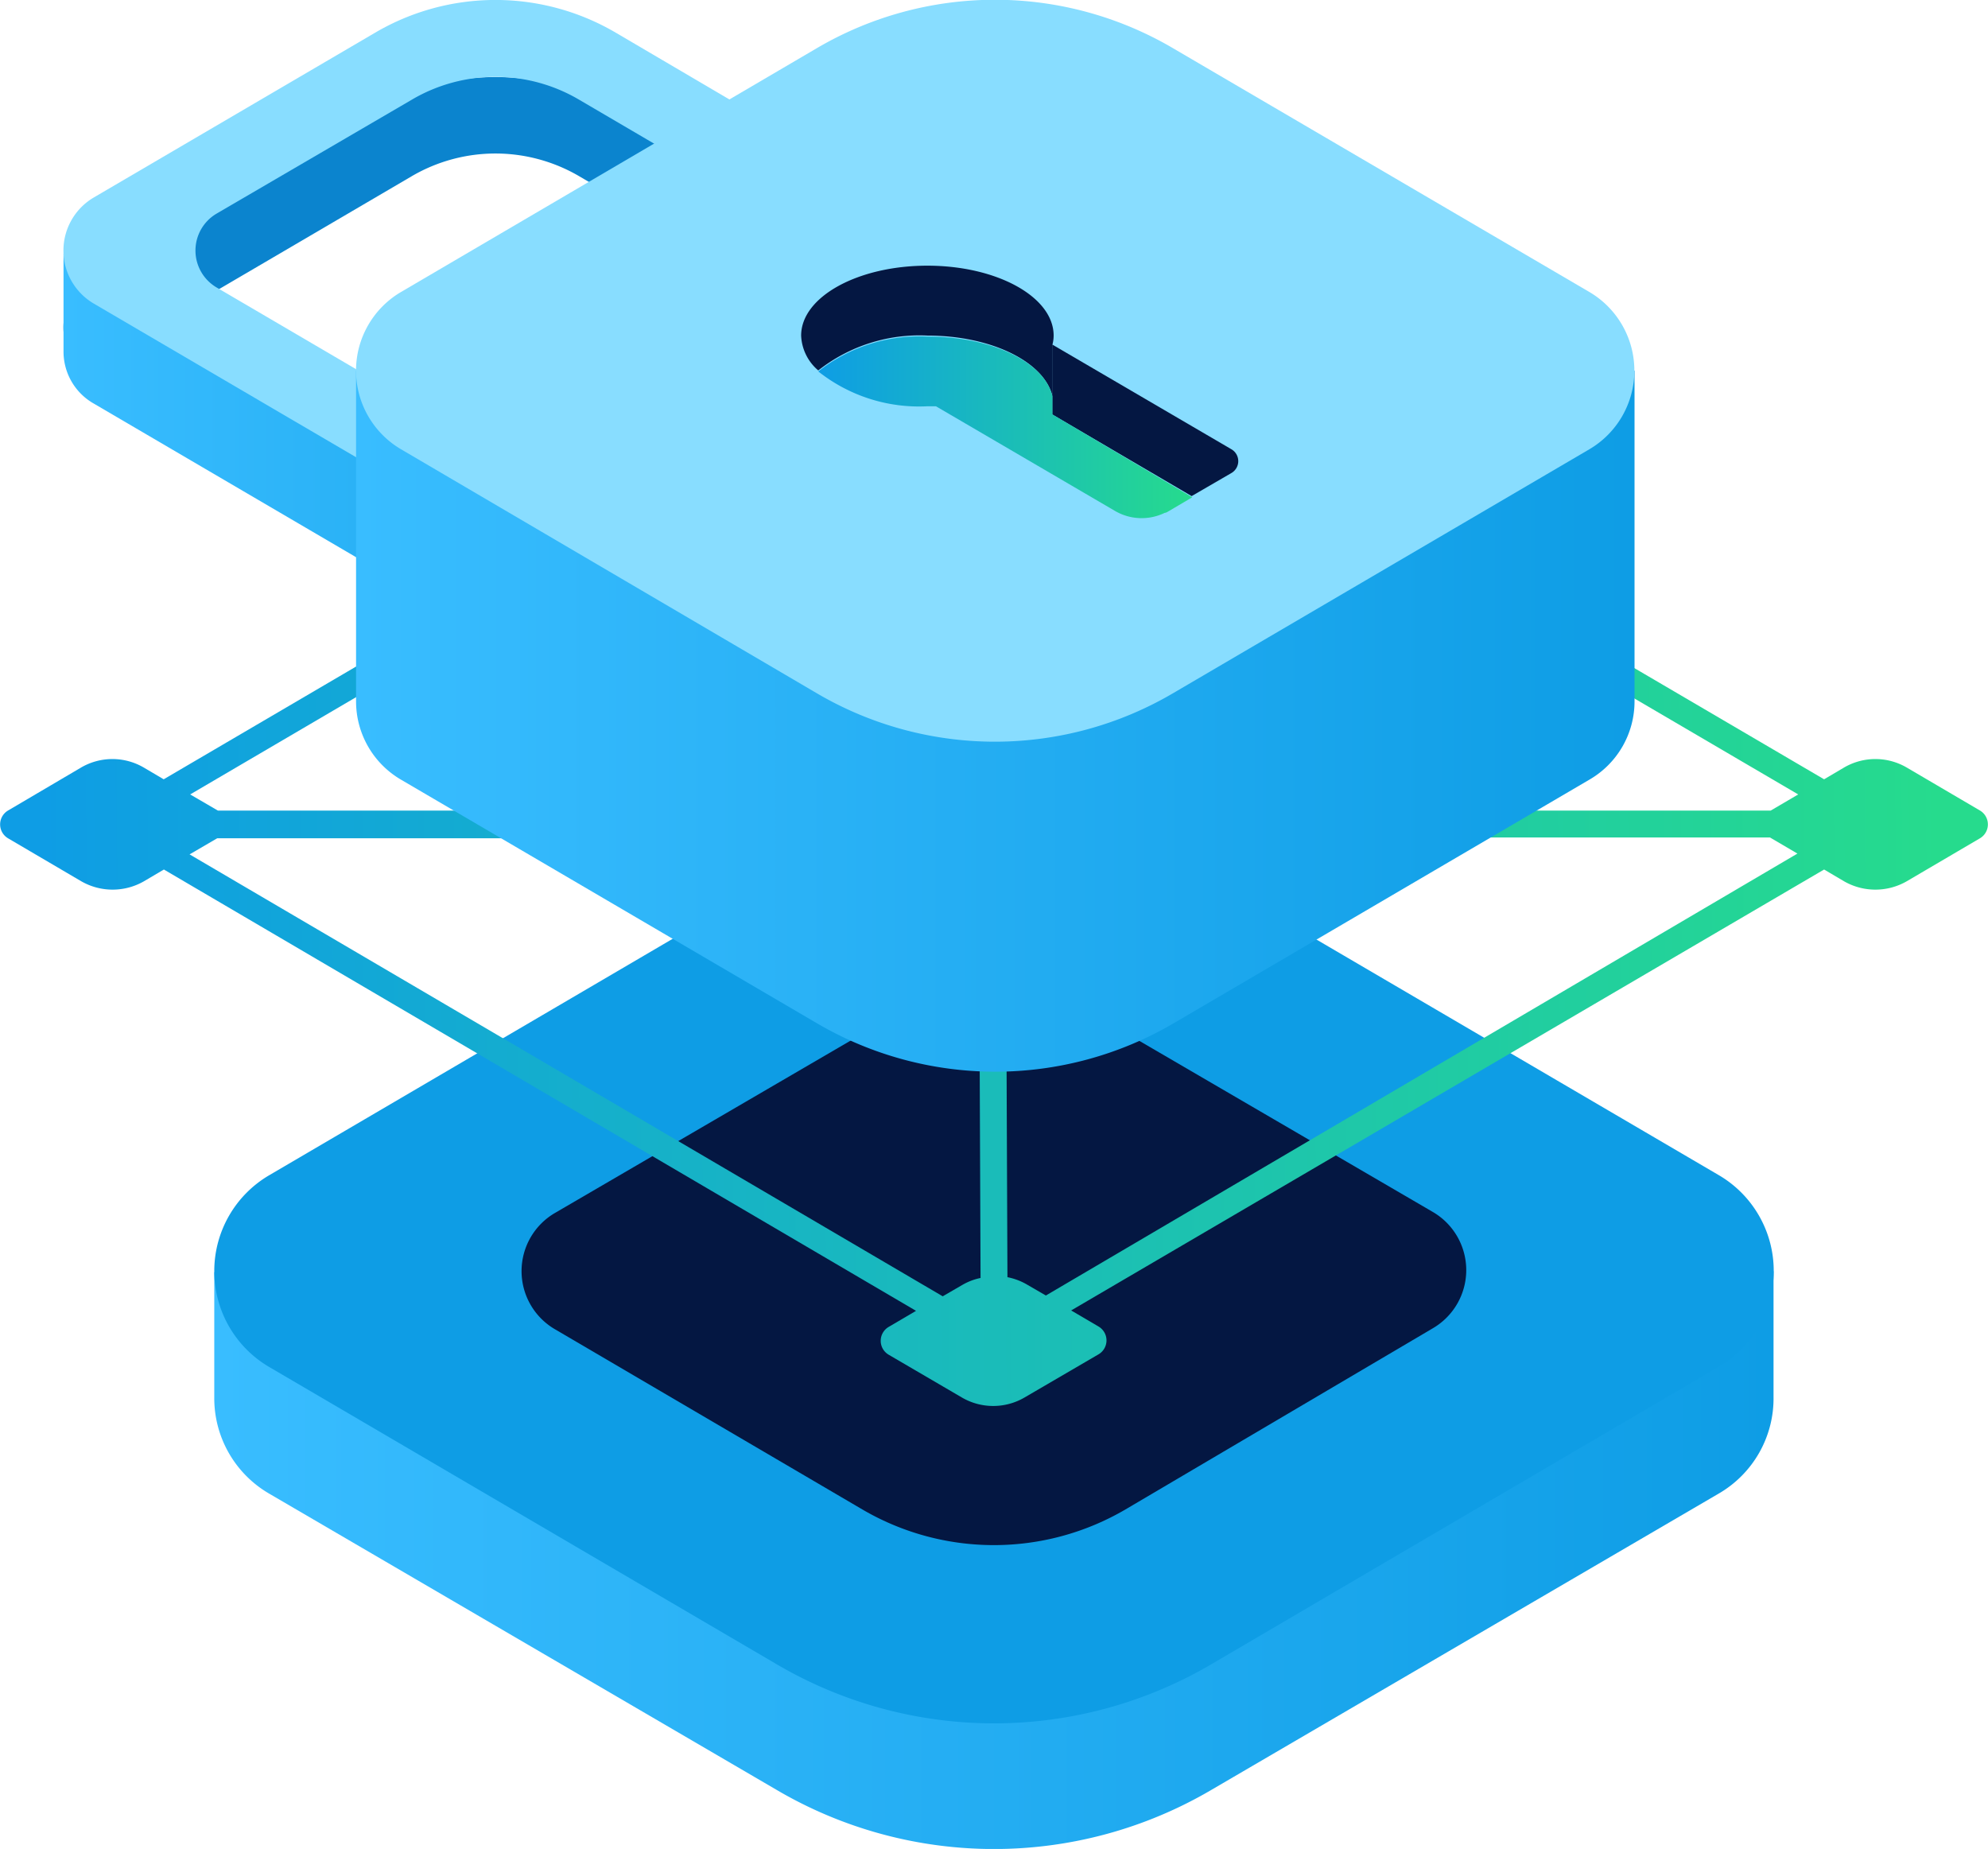<svg xmlns="http://www.w3.org/2000/svg" xmlns:xlink="http://www.w3.org/1999/xlink" viewBox="0 0 99.83 92.84"><defs><style>.cls-1{fill:url(#linear-gradient);}.cls-2{fill:#0e9de5;}.cls-3{fill:#041742;}.cls-4{fill:url(#linear-gradient-2);}.cls-5{fill:#0b84ce;}.cls-6{fill:url(#linear-gradient-3);}.cls-7{fill:#8df;}.cls-8{fill:url(#linear-gradient-4);}.cls-9{fill:url(#linear-gradient-5);}</style><linearGradient id="linear-gradient" x1="2571.02" y1="78.33" x2="2649.32" y2="78.33" gradientTransform="matrix(-1, 0, 0, 1, 2660.09, 0)" gradientUnits="userSpaceOnUse"><stop offset="0" stop-color="#0e9de5"/><stop offset="1" stop-color="#39bdff"/></linearGradient><linearGradient id="linear-gradient-2" x1="2.04" y1="43.06" x2="97.5" y2="42.25" gradientUnits="userSpaceOnUse"><stop offset="0" stop-color="#0e9de5"/><stop offset="1" stop-color="#26db8d"/></linearGradient><linearGradient id="linear-gradient-3" x1="2613.52" y1="21.47" x2="2656.89" y2="21.47" xlink:href="#linear-gradient"/><linearGradient id="linear-gradient-4" x1="2578.01" y1="36.21" x2="2642.2" y2="36.21" xlink:href="#linear-gradient"/><linearGradient id="linear-gradient-5" x1="41.09" y1="21.4" x2="59.86" y2="21.4" xlink:href="#linear-gradient-2"/></defs><title>Asset 48</title><g id="Layer_2" data-name="Layer 2"><g id="Layer_1-2" data-name="Layer 1"><path class="cls-1" d="M89.06,63.83v6.3A5.52,5.52,0,0,1,86.3,75L60.82,89.88a21.55,21.55,0,0,1-21.81,0L13.52,75a5.54,5.54,0,0,1-2.76-4.82v-6.3Z"/><path class="cls-2" d="M60.82,44.08,86.3,59a5.57,5.57,0,0,1,0,9.63L60.82,83.57a21.55,21.55,0,0,1-21.81,0L13.52,68.64a5.58,5.58,0,0,1,0-9.63L39,44.08A21.55,21.55,0,0,1,60.82,44.08Z"/><path class="cls-3" d="M56.52,51.86l15.44,9a3.38,3.38,0,0,1,0,5.83L56.52,75.79a13.08,13.08,0,0,1-13.22,0L27.86,66.74a3.38,3.38,0,0,1,0-5.83l15.44-9A13.08,13.08,0,0,1,56.52,51.86Z"/><path class="cls-4" d="M99.43,40.7l-3.68-2.16a3.12,3.12,0,0,0-3.15,0l-1,.59L49.91,14.7,8.22,39.13l-1-.59a3.12,3.12,0,0,0-3.15,0L.4,40.7a.81.81,0,0,0,0,1.39l3.68,2.16a3.16,3.16,0,0,0,3.15,0l1-.59L46,65.82l-1.38.81a.81.81,0,0,0,0,1.39l3.68,2.15a3.12,3.12,0,0,0,3.15,0L55.17,68a.81.81,0,0,0,0-1.39l-1.38-.81L91.6,43.66l1,.59a3.16,3.16,0,0,0,3.15,0l3.68-2.16A.81.81,0,0,0,99.43,40.7ZM49.91,16.23,90.3,39.89l-1.38.81,0,0H10.94l0,0-1.39-.81ZM9.52,42.9l1.39-.81,0,0H49.15l.09,22.08a3,3,0,0,0-.9.34l-1,.58Zm43,22.15-1-.58a3.16,3.16,0,0,0-.93-.34l-.09-22.08H88.88s0,0,0,0l1.38.81Z"/><path class="cls-5" d="M45,13.77,30.92,5.5a12,12,0,0,0-12.08,0L4.72,13.77a3.09,3.09,0,0,0,0,5.34l14.12,8.27a12,12,0,0,0,12.08,0L45,19.11A3.09,3.09,0,0,0,45,13.77Zm-6.19,4.52L29.07,24a8.32,8.32,0,0,1-8.38,0l-9.78-5.73a2.15,2.15,0,0,1,0-3.7l9.78-5.73a8.32,8.32,0,0,1,8.38,0l9.78,5.73A2.15,2.15,0,0,1,38.85,18.29Z"/><path class="cls-6" d="M46.57,12.75V17.6A3.05,3.05,0,0,1,45,20.27L30.92,28.54a11.93,11.93,0,0,1-12.08,0L4.72,20.27a3,3,0,0,1-1.53-2.66V12.75l21.69,10.8Z"/><path class="cls-7" d="M45,9.91,30.92,1.64a11.93,11.93,0,0,0-12.08,0L4.72,9.91a3.09,3.09,0,0,0,0,5.34l14.12,8.27a12,12,0,0,0,12.08,0L45,15.25A3.09,3.09,0,0,0,45,9.91Zm-6.19,4.52-9.78,5.73a8.32,8.32,0,0,1-8.38,0l-9.78-5.73a2.15,2.15,0,0,1,0-3.7L20.69,5a8.27,8.27,0,0,1,8.38,0l9.78,5.73A2.15,2.15,0,0,1,38.85,14.43Z"/><path class="cls-8" d="M82.08,18.61V35.2a4.54,4.54,0,0,1-2.27,3.95L58.92,51.39a17.71,17.71,0,0,1-17.88,0L20.14,39.15a4.55,4.55,0,0,1-2.26-3.95V18.61Z"/><path class="cls-7" d="M58.92,2.43,79.81,14.66a4.58,4.58,0,0,1,0,7.9L58.92,34.8A17.66,17.66,0,0,1,41,34.8L20.14,22.56a4.58,4.58,0,0,1,0-7.9L41,2.43A17.66,17.66,0,0,1,58.92,2.43Z"/><path class="cls-3" d="M52.85,19.9V17.3a1.74,1.74,0,0,0,.06-.45c0-1.94-2.84-3.51-6.34-3.51s-6.34,1.57-6.34,3.51a2.42,2.42,0,0,0,.86,1.75,8.21,8.21,0,0,1,5.48-1.75C49.8,16.85,52.45,18.18,52.85,19.9Z"/><path class="cls-3" d="M61.84,22.56l-9-5.26v3.51l7,4.1,2-1.16A.69.69,0,0,0,61.84,22.56Z"/><path class="cls-9" d="M52.85,20.81V19.9c-.4-1.72-3.05-3-6.28-3a8.21,8.21,0,0,0-5.48,1.75,8.15,8.15,0,0,0,5.48,1.75H47l9,5.26a2.65,2.65,0,0,0,2.49.09c.07,0,.14-.05.21-.09l1.17-.69Z"/></g></g></svg>